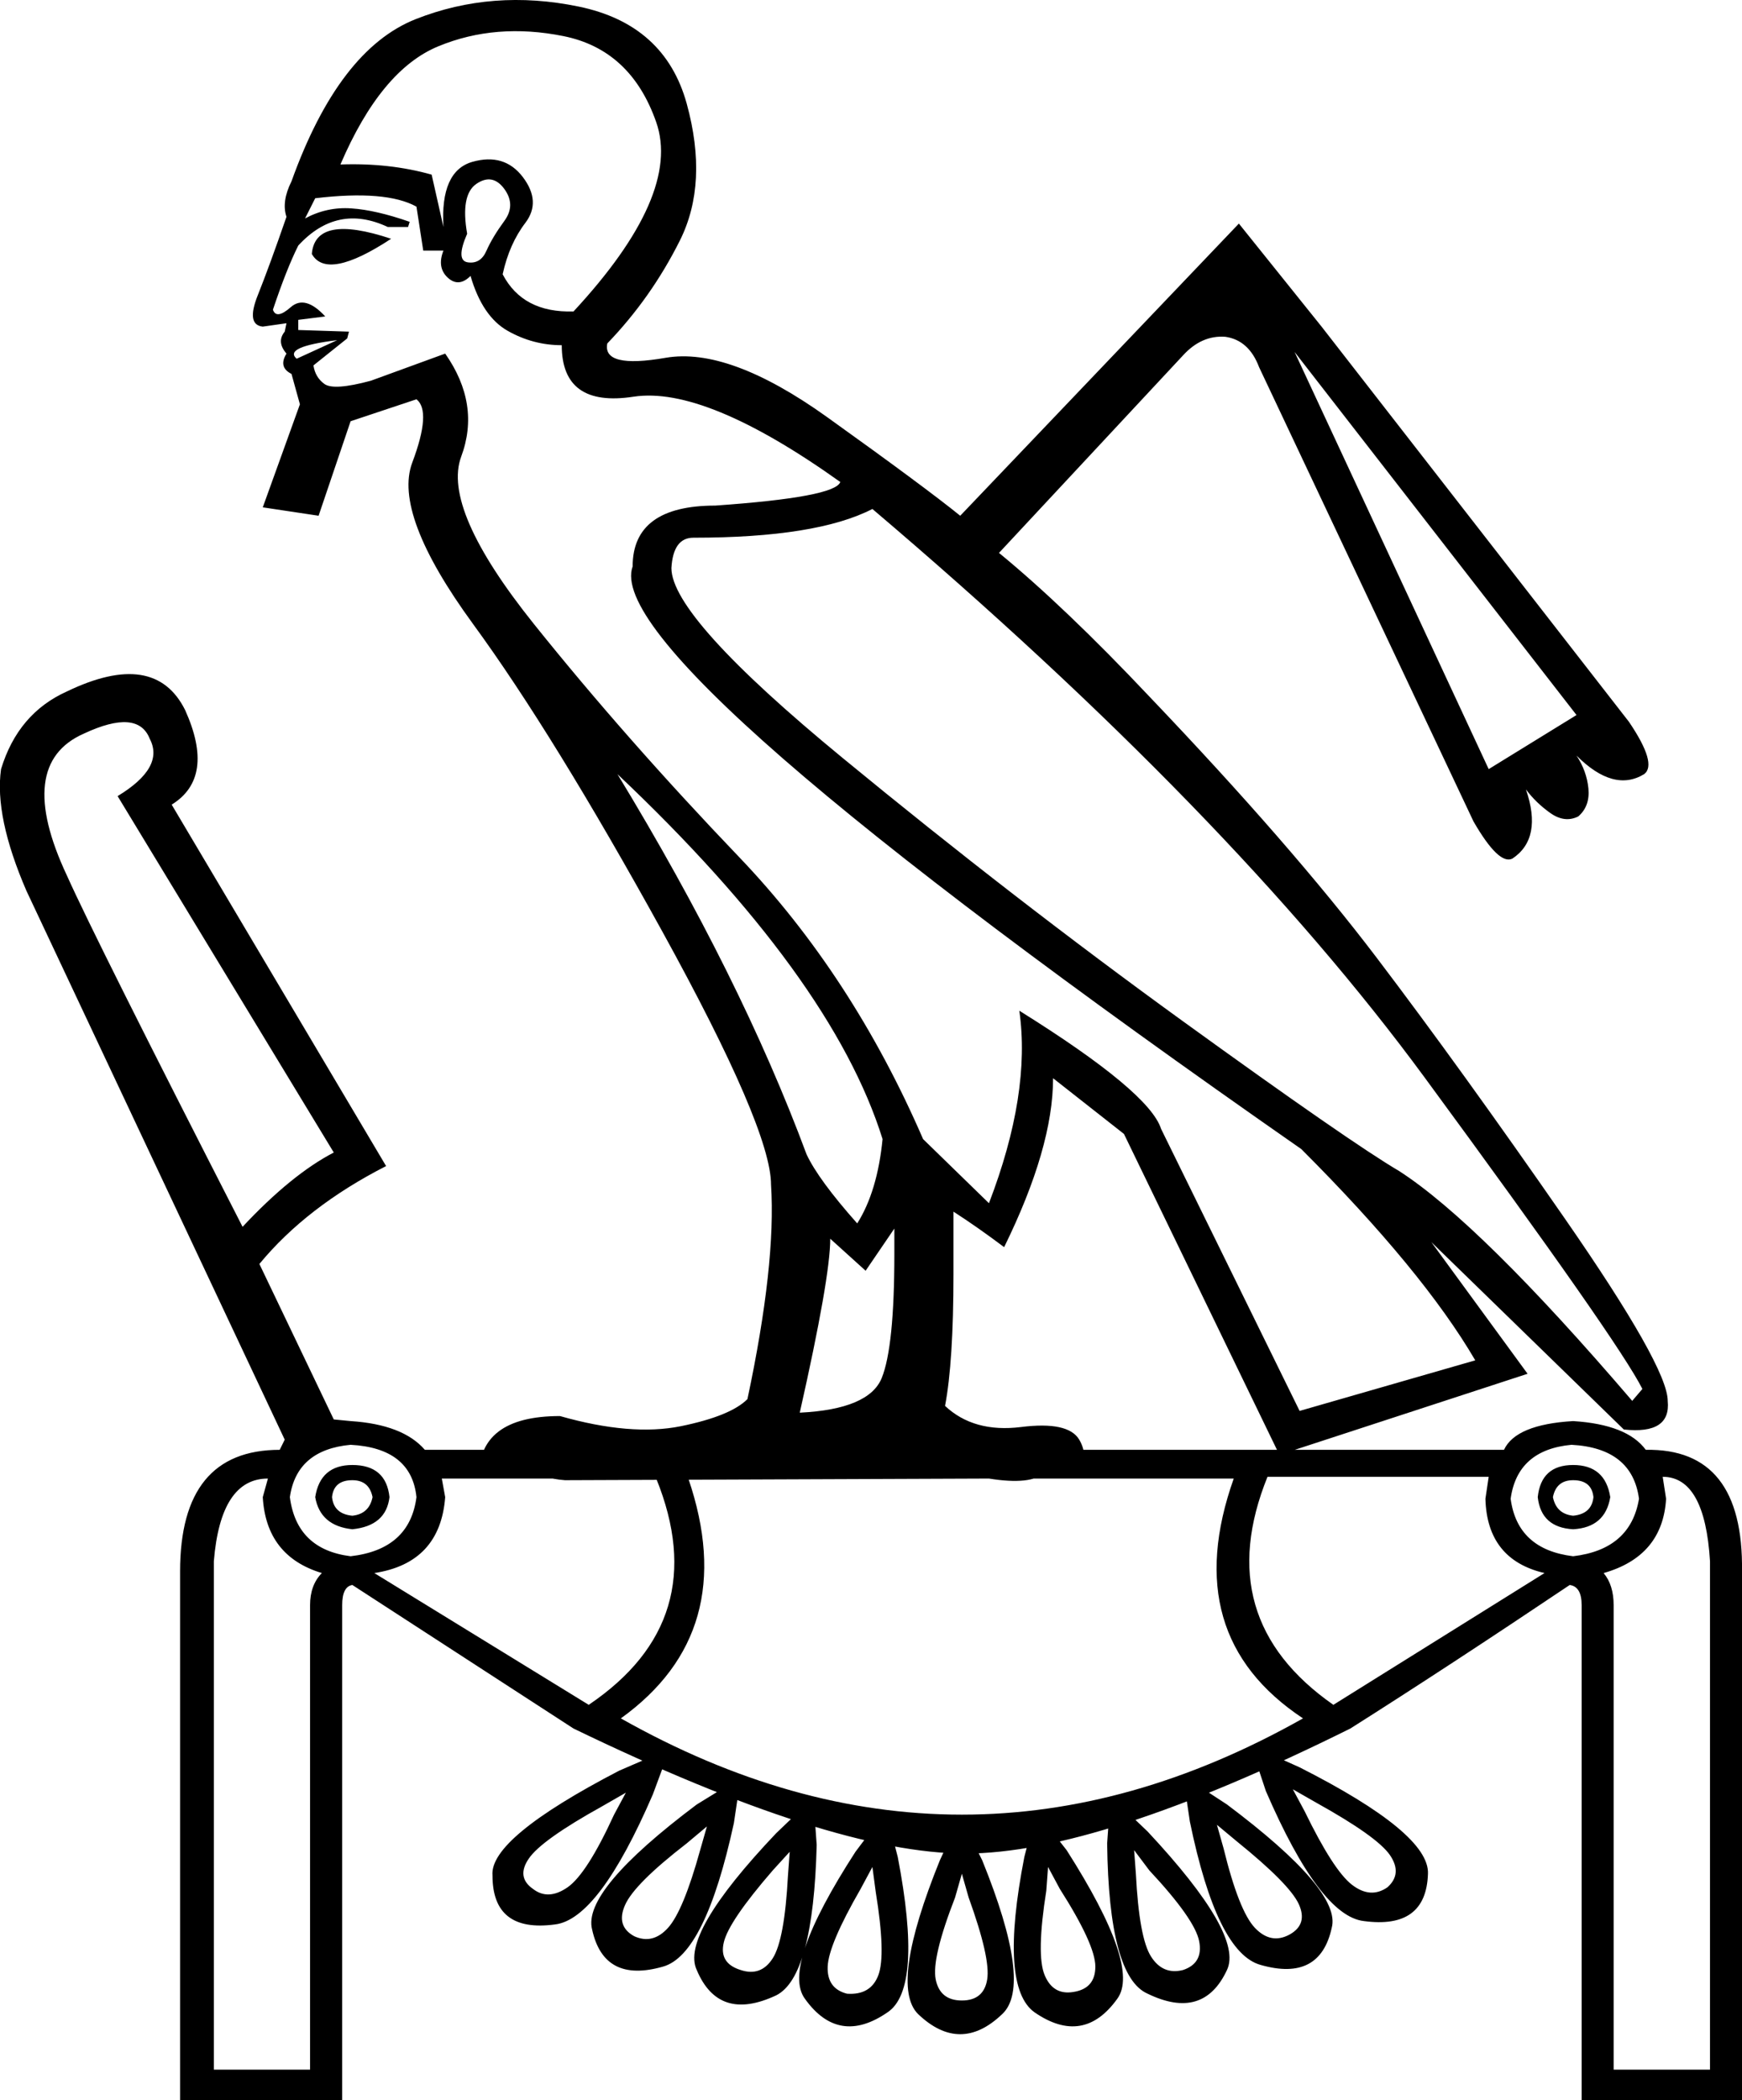 <?xml version='1.0' encoding ='UTF-8' standalone='yes'?>
<svg width='14.916' height='17.978' xmlns='http://www.w3.org/2000/svg' xmlns:xlink='http://www.w3.org/1999/xlink' xmlns:inkscape='http://www.inkscape.org/namespaces/inkscape'>
<path style='fill:#000000; stroke:none' d=' M 10.564 12.657  L 5.894 12.657  Q 6.342 13.972 5.316 14.71  Q 8.236 16.358 11.157 14.71  Q 10.087 14.001 10.564 12.657  Z  M 8.222 15.549  L 8.41 15.924  Q 8.844 16.994 8.583 17.24  Q 8.222 17.587 7.86 17.24  Q 7.615 16.994 8.048 15.924  L 8.222 15.549  Z  M 8.236 16.04  L 8.178 16.243  Q 7.976 16.763 8.012 16.944  Q 8.048 17.125 8.236 17.125  Q 8.424 17.125 8.453 16.944  Q 8.482 16.763 8.294 16.243  L 8.236 16.04  Z  M 8.872 15.505  L 9.133 15.838  Q 9.769 16.835 9.567 17.11  Q 9.277 17.515 8.858 17.226  Q 8.554 17.009 8.771 15.896  L 8.872 15.505  Z  M 8.974 15.982  L 8.959 16.185  Q 8.872 16.734 8.945 16.908  Q 9.017 17.081 9.191 17.052  Q 9.379 17.023 9.379 16.835  Q 9.379 16.647 9.075 16.17  L 8.974 15.982  Z  M 7.369 16.17  Q 7.094 16.647 7.087 16.835  Q 7.08 17.023 7.253 17.067  Q 7.456 17.081 7.521 16.908  Q 7.586 16.734 7.499 16.199  L 7.47 15.982  L 7.369 16.17  Z  M 7.687 15.896  Q 7.904 17.023 7.6 17.226  Q 7.181 17.515 6.892 17.11  Q 6.689 16.835 7.325 15.852  L 7.586 15.505  L 7.687 15.896  Z  M 6.617 16.011  Q 6.241 16.445 6.198 16.626  Q 6.154 16.806 6.342 16.864  Q 6.516 16.922 6.617 16.763  Q 6.718 16.604 6.747 16.055  L 6.762 15.852  L 6.617 16.011  Z  M 6.993 15.794  Q 6.964 16.922 6.646 17.081  Q 6.154 17.312 5.966 16.864  Q 5.822 16.561 6.646 15.693  L 6.964 15.389  L 6.993 15.794  Z  M 5.88 15.78  Q 5.431 16.127 5.352 16.308  Q 5.272 16.488 5.431 16.575  Q 5.59 16.647 5.72 16.503  Q 5.851 16.358 5.995 15.838  L 6.053 15.635  L 5.88 15.78  Z  M 6.284 15.606  Q 6.039 16.734 5.677 16.835  Q 5.171 16.98 5.07 16.517  Q 4.983 16.185 5.966 15.447  L 6.342 15.216  L 6.284 15.606  Z  M 5.157 15.462  Q 4.636 15.751 4.528 15.91  Q 4.419 16.069 4.564 16.17  Q 4.694 16.271 4.86 16.156  Q 5.026 16.04 5.258 15.534  L 5.359 15.346  L 5.157 15.462  Z  M 5.59 15.361  Q 5.128 16.43 4.752 16.474  Q 4.217 16.546 4.217 16.055  Q 4.188 15.736 5.301 15.158  L 5.735 14.97  L 5.59 15.361  Z  M 10.709 14.941  L 11.128 15.129  Q 12.241 15.693 12.227 16.04  Q 12.212 16.517 11.678 16.445  Q 11.302 16.402 10.839 15.332  L 10.709 14.941  Z  M 11.07 15.317  L 11.171 15.505  Q 11.417 16.011 11.576 16.134  Q 11.735 16.257 11.88 16.156  Q 12.01 16.04 11.902 15.881  Q 11.793 15.722 11.273 15.433  L 11.07 15.317  Z  M 10.13 15.201  L 10.506 15.447  Q 11.49 16.185 11.403 16.503  Q 11.302 16.965 10.796 16.821  Q 10.42 16.72 10.188 15.592  L 10.13 15.201  Z  M 10.42 15.621  L 10.477 15.823  Q 10.608 16.358 10.745 16.503  Q 10.882 16.647 11.041 16.561  Q 11.2 16.474 11.121 16.3  Q 11.041 16.127 10.593 15.765  L 10.42 15.621  Z  M 9.509 15.375  L 9.827 15.679  Q 10.651 16.561 10.506 16.864  Q 10.304 17.298 9.827 17.067  Q 9.494 16.922 9.48 15.78  L 9.509 15.375  Z  M 9.711 15.838  L 9.726 16.04  Q 9.754 16.59 9.856 16.749  Q 9.957 16.908 10.13 16.864  Q 10.304 16.806 10.268 16.618  Q 10.232 16.43 9.841 16.011  L 9.711 15.838  Z  M 2.756 13.466  Q 2.279 13.322 2.25 12.816  L 2.294 12.657  Q 1.889 12.657 1.831 13.365  L 1.831 17.717  L 2.655 17.717  L 2.655 13.741  Q 2.655 13.568 2.756 13.466  Z  M 3.205 13.466  L 5.041 14.594  Q 6.111 13.871 5.619 12.657  L 3.783 12.657  L 3.812 12.816  Q 3.769 13.38 3.205 13.466  Z  M 3.017 12.541  Q 3.306 12.541 3.335 12.816  Q 3.306 13.062 3.017 13.091  Q 2.742 13.062 2.699 12.816  Q 2.742 12.541 3.017 12.541  Z  M 3.566 12.816  Q 3.523 12.396 3.002 12.368  Q 2.54 12.411 2.482 12.816  Q 2.54 13.264 3.002 13.322  Q 3.508 13.264 3.566 12.816  Z  M 2.843 12.816  Q 2.858 12.96 3.017 12.975  Q 3.161 12.96 3.19 12.816  Q 3.161 12.671 3.017 12.671  Q 2.858 12.671 2.843 12.816  Z  M 13.225 13.466  Q 12.733 13.351 12.719 12.83  L 12.747 12.642  L 10.853 12.642  Q 10.362 13.857 11.417 14.594  L 13.225 13.466  Z  M 13.731 13.466  Q 13.817 13.568 13.817 13.741  L 13.817 17.717  L 14.642 17.717  L 14.642 13.365  Q 14.598 12.642 14.237 12.642  L 14.266 12.83  Q 14.237 13.322 13.731 13.466  Z  M 13.47 12.541  Q 13.745 12.541 13.788 12.816  Q 13.745 13.076 13.47 13.091  Q 13.196 13.076 13.167 12.816  Q 13.196 12.541 13.47 12.541  Z  M 14.034 12.83  Q 13.976 12.396 13.456 12.368  Q 12.993 12.411 12.935 12.83  Q 12.993 13.264 13.47 13.322  Q 13.962 13.264 14.034 12.83  Z  M 13.297 12.816  Q 13.326 12.96 13.47 12.975  Q 13.629 12.96 13.644 12.816  Q 13.629 12.671 13.47 12.671  Q 13.326 12.671 13.297 12.816  Z  M 5.287 6.627  Q 6.342 8.362 6.906 9.881  Q 7.007 10.098 7.34 10.473  Q 7.513 10.199 7.557 9.751  Q 7.123 8.362 5.287 6.627  Z  M 7.658 10.517  L 7.412 10.878  L 7.109 10.604  Q 7.109 10.936 6.848 12.093  Q 7.441 12.064 7.55 11.796  Q 7.658 11.529 7.658 10.734  L 7.658 10.517  Z  M 13.976 11.992  L 14.063 11.89  Q 13.861 11.486 12.198 9.223  Q 10.535 6.96 7.47 4.357  Q 6.993 4.603 5.937 4.603  Q 5.764 4.603 5.749 4.863  Q 5.749 5.283 7.217 6.49  Q 8.685 7.697 10.123 8.738  Q 11.562 9.779 11.981 10.025  Q 12.675 10.473 13.976 11.992  Z  M 2.915 1.408  Q 3.335 1.393 3.696 1.495  L 3.797 1.943  Q 3.769 1.466 4.043 1.386  Q 4.318 1.307 4.477 1.516  Q 4.636 1.726 4.499 1.907  Q 4.361 2.087 4.304 2.348  Q 4.477 2.68 4.911 2.666  Q 5.836 1.668 5.619 1.046  Q 5.402 0.425 4.824 0.309  Q 4.246 0.193 3.754 0.396  Q 3.262 0.598 2.915 1.408  Z  M 2.684 3.128  Q 2.699 3.23 2.778 3.287  Q 2.858 3.345 3.176 3.259  L 3.812 3.027  Q 4.116 3.461 3.949 3.909  Q 3.783 4.357 4.571 5.341  Q 5.359 6.324 6.328 7.336  Q 7.296 8.348 7.904 9.751  L 8.468 10.3  Q 8.829 9.36 8.728 8.652  Q 9.841 9.346 9.942 9.664  L 11.128 12.078  L 12.632 11.645  Q 12.184 10.878 11.143 9.837  Q 5.128 5.644 5.417 4.849  Q 5.417 4.328 6.125 4.328  Q 7.152 4.256 7.195 4.126  Q 6.039 3.302 5.424 3.396  Q 4.81 3.49 4.81 2.955  Q 4.564 2.955 4.347 2.832  Q 4.13 2.709 4.029 2.362  Q 3.928 2.463 3.834 2.377  Q 3.74 2.29 3.797 2.145  L 3.624 2.145  L 3.566 1.769  Q 3.306 1.625 2.699 1.697  L 2.612 1.87  Q 2.8 1.769 3.009 1.784  Q 3.219 1.798 3.508 1.899  L 3.494 1.943  L 3.32 1.943  Q 2.887 1.74 2.554 2.102  Q 2.453 2.304 2.337 2.651  Q 2.366 2.738 2.489 2.63  Q 2.612 2.521 2.785 2.709  L 2.554 2.738  L 2.554 2.825  L 2.988 2.839  L 2.973 2.897  L 2.684 3.128  Z  M 2.67 2.174  Q 2.699 1.827 3.349 2.044  Q 2.8 2.405 2.67 2.174  Z  M 2.887 2.912  Q 2.424 2.969 2.54 3.071  L 2.887 2.912  Z  M 4 2.001  Q 3.899 2.232 4.007 2.246  Q 4.116 2.261 4.166 2.145  Q 4.217 2.03 4.318 1.892  Q 4.419 1.755 4.318 1.617  Q 4.217 1.48 4.079 1.574  Q 3.942 1.668 4 2.001  Z  M 5.2 2.94  Q 5.157 3.157 5.699 3.063  Q 6.241 2.969 7.08 3.569  Q 7.918 4.169 8.222 4.415  L 10.608 1.914  L 11.316 2.796  L 13.948 6.179  Q 14.193 6.541 14.078 6.627  Q 13.817 6.786 13.499 6.468  Q 13.586 6.599 13.601 6.75  Q 13.615 6.902 13.514 6.989  Q 13.398 7.047 13.275 6.96  Q 13.152 6.873 13.066 6.758  Q 13.21 7.177 12.95 7.35  Q 12.834 7.408 12.617 7.032  L 10.781 3.143  Q 10.694 2.912 10.492 2.883  Q 10.289 2.868 10.13 3.042  L 8.554 4.733  Q 9.118 5.196 9.841 5.962  Q 11.056 7.235 11.786 8.196  Q 12.516 9.158 13.398 10.43  Q 14.28 11.702 14.28 11.992  Q 14.309 12.281 13.904 12.237  L 12.256 10.633  L 13.08 11.76  L 10.955 12.454  L 9.624 9.707  L 9.017 9.23  Q 9.017 9.823 8.598 10.676  Q 8.366 10.502 8.164 10.372  L 8.164 10.907  Q 8.164 11.659 8.092 12.035  Q 8.338 12.266 8.742 12.216  Q 9.147 12.165 9.241 12.324  Q 9.335 12.483 9.22 12.657  Q 9.06 12.498 8.945 12.606  Q 8.829 12.715 8.468 12.657  L 4.838 12.671  Q 4.636 12.657 4.484 12.556  Q 4.332 12.454 4.101 12.657  Q 4.087 12.122 4.795 12.122  Q 5.402 12.295 5.829 12.209  Q 6.255 12.122 6.4 11.977  Q 6.646 10.82 6.602 10.141  Q 6.602 9.664 5.67 7.972  Q 4.737 6.28 4.05 5.341  Q 3.364 4.401 3.53 3.96  Q 3.696 3.519 3.566 3.418  L 3.002 3.606  L 2.728 4.415  L 2.25 4.343  L 2.568 3.461  L 2.496 3.201  Q 2.381 3.143 2.453 3.027  Q 2.366 2.926 2.438 2.839  L 2.453 2.767  L 2.25 2.796  Q 2.106 2.781 2.207 2.528  Q 2.308 2.275 2.453 1.856  Q 2.409 1.726 2.496 1.552  Q 2.901 0.425 3.559 0.164  Q 4.217 -0.096 4.954 0.056  Q 5.692 0.208 5.88 0.887  Q 6.067 1.567 5.822 2.058  Q 5.576 2.55 5.2 2.94  Z  M 13.499 6.121  L 11.085 3.013  L 12.747 6.584  L 13.499 6.121  Z  M 1.282 6.324  Q 1.18 6.064 0.718 6.28  Q 0.125 6.541 0.573 7.495  Q 0.819 8.044 2.077 10.502  Q 2.496 10.054 2.858 9.866  L 1.007 6.815  Q 1.412 6.57 1.282 6.324  Z  M 2.395 12.411  L 2.438 12.324  L 0.226 7.625  Q -0.049 6.989 0.009 6.584  Q 0.154 6.107 0.573 5.919  Q 1.325 5.557 1.585 6.078  Q 1.846 6.656 1.47 6.888  L 3.306 9.982  Q 2.626 10.329 2.221 10.82  L 2.858 12.151  L 3.002 12.165  Q 3.45 12.194 3.638 12.411  L 12.878 12.411  Q 12.979 12.194 13.47 12.165  Q 13.933 12.194 14.092 12.411  Q 14.931 12.396 14.916 13.452  L 14.916 17.978  L 13.543 17.978  L 13.543 13.741  Q 13.543 13.582 13.441 13.568  Q 12.386 14.276 11.562 14.797  Q 9.407 15.867 8.265 15.867  Q 7.123 15.867 4.911 14.797  L 3.017 13.568  Q 2.93 13.582 2.93 13.741  L 2.93 17.978  L 1.542 17.978  L 1.542 13.452  Q 1.542 12.411 2.395 12.411  Z '/></svg>
